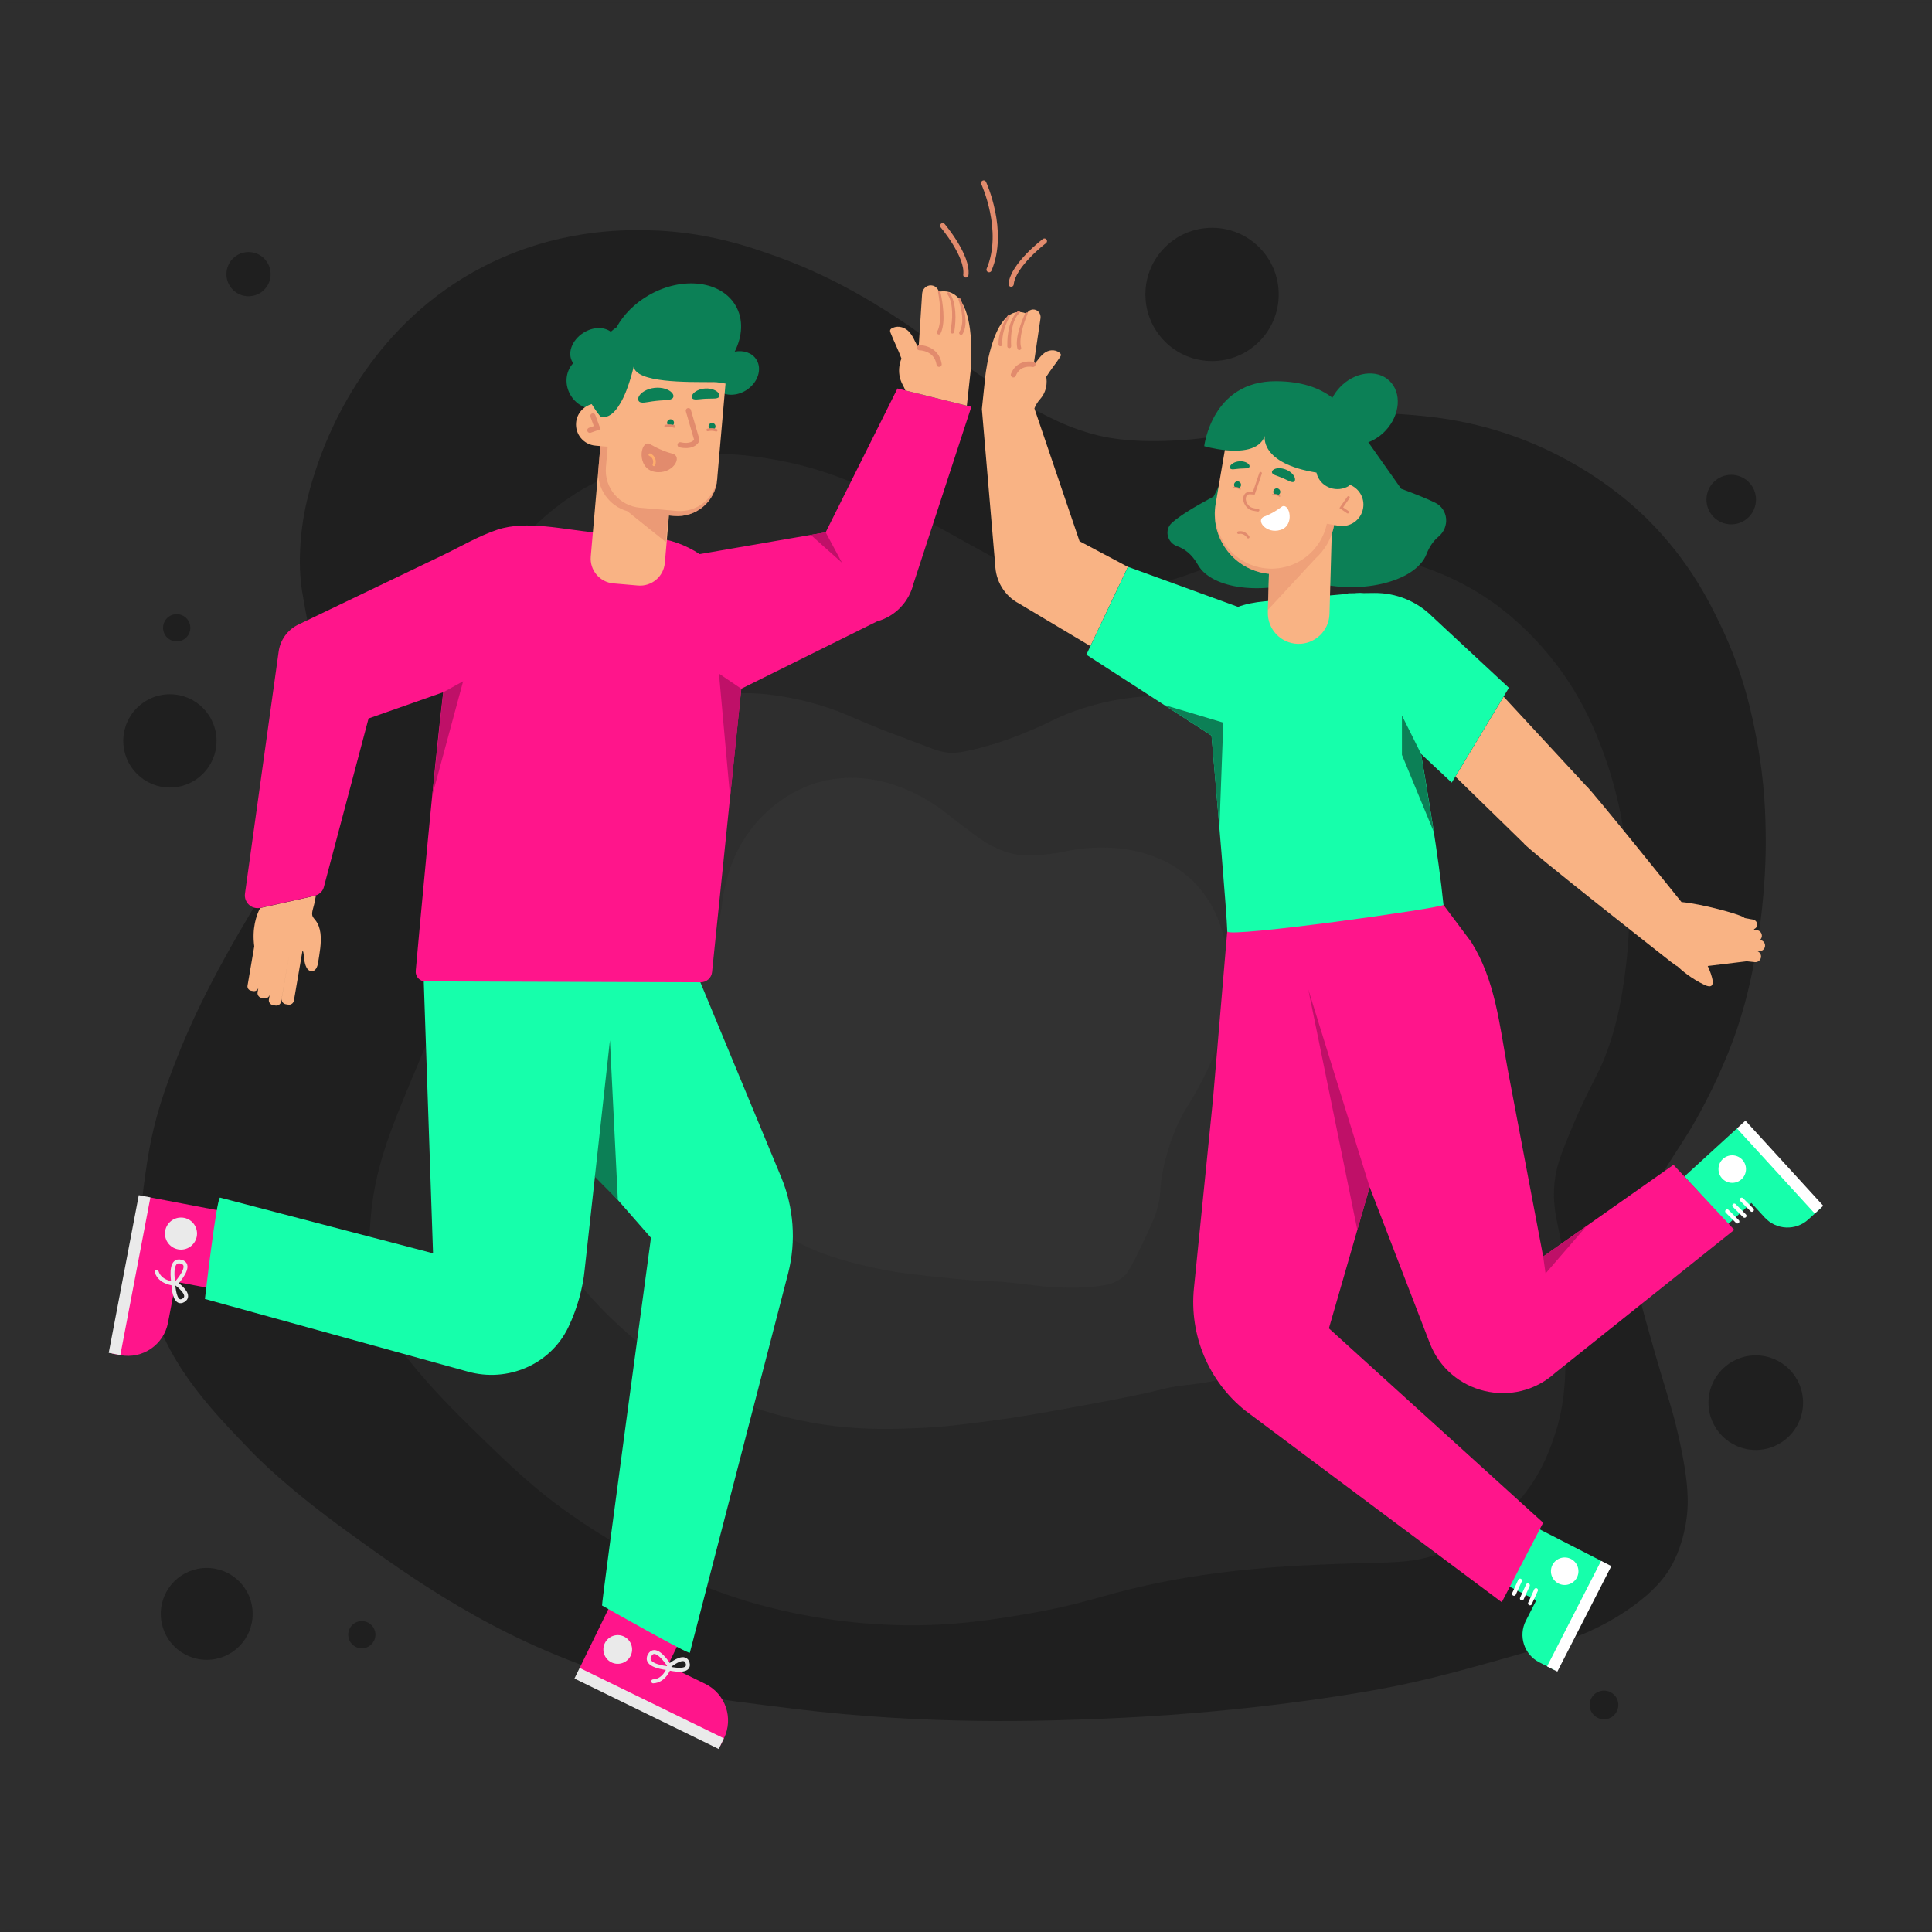 <svg width="370" height="370" viewBox="0 0 370 370" fill="none" xmlns="http://www.w3.org/2000/svg">
<rect x="0" y="0" width="370" height="370" fill="#808080" stroke="none"/>
<g clip-path="url(#clip0_627_1368)">
<path opacity="0.48" d="M370 0H0V370H370V0Z" fill="#FFEFCA"/>
<g opacity="0.55">
<g opacity="0.55">
<g opacity="0.55">
<g opacity="0.55">
<g opacity="0.21">
<path opacity="0.21" d="M318.2 302.756C329.411 288.393 318.896 269.508 313.923 247.7C310.215 231.435 324.194 218.537 330.277 203.678C335.694 190.454 338.269 174.433 338.173 159.84C338.032 139.927 332.186 119.813 320.679 105.228C302.741 82.503 273.704 76.065 247.56 80.445C236.608 82.281 225.641 85.773 214.659 84.256C198.646 82.044 185.259 69.671 171.169 60.473C151.996 47.959 129.515 40.87 107.907 45.451C83.406 50.646 62.123 72.32 57.742 101.772C55.759 115.114 65.002 138.994 60.71 151.567C56.351 164.324 27.98 202.952 26.862 232.937C25.619 266.37 54.842 283.346 78.433 302.741C130.751 345.765 296.703 330.284 318.2 302.756Z" fill="#FEAD6C"/>
</g>
<g opacity="0.27">
<path opacity="0.27" d="M265.357 299.234C282.68 298.982 297.073 286.047 298.894 269.079C300.255 256.403 300.803 243.001 298.42 235.549C294.387 222.932 304.562 211.81 308.366 199.659C311.747 188.841 312.702 176.009 311.636 164.48C310.179 148.74 304.192 133.222 294.098 122.448C278.373 105.657 254.975 102.475 234.602 107.655C226.07 109.823 217.634 113.309 208.85 112.835C196.041 112.14 184.615 103.237 172.849 96.888C156.836 88.252 138.587 84.123 121.804 89.17C102.786 94.89 87.424 113.427 85.959 137.004C85.293 147.689 94.224 165.96 91.679 176.187C89.103 186.561 69.531 218.966 70.433 242.757C70.862 254.109 85.322 269.804 101.965 284.212C130.225 308.676 169.216 317.26 205.35 306.974C225.708 301.173 248.137 299.485 265.357 299.234Z" fill="#FEAD6C"/>
</g>
<g opacity="0.21">
<path opacity="0.21" d="M245.547 260.487C245.784 260.347 246.013 260.191 246.242 260.029C251.001 256.551 251.548 248.366 252.244 243.023C253.302 234.906 252.17 226.499 252.051 218.352C251.918 209.065 255.048 201.428 257.032 192.696C258.793 184.926 258.822 176.016 257.55 168.224C255.811 157.583 251.038 147.556 243.726 141.222C232.33 131.343 216.42 131.602 202.945 137.285C197.299 139.668 191.786 142.931 185.844 143.523C177.186 144.381 169.06 139.468 160.832 136.345C149.635 132.09 137.144 131.165 126.089 136.375C113.553 142.28 104.096 156.606 104.236 172.931C104.303 180.331 106.257 187.731 105.036 195.005C103.792 202.39 99.811 208.414 97.51 215.31C95.719 220.668 100.418 228.875 102.86 233.492C106.22 239.856 110.504 245.739 115.521 250.941C125.504 261.287 138.476 268.953 152.699 271.95C168.513 275.287 184.948 273.082 200.873 270.322C214.008 268.043 227.069 265.401 240.049 262.389C241.951 261.945 243.897 261.472 245.547 260.487Z" fill="#FEAD6C"/>
</g>
</g>
</g>
<g opacity="0.21">
<path opacity="0.21" d="M245.132 56.587C245.242 49.522 239.514 43.703 232.338 43.591C225.162 43.479 219.256 49.116 219.145 56.182C219.035 63.248 224.763 69.066 231.939 69.178C239.115 69.29 245.021 63.653 245.132 56.587Z" fill="#FEAD6C"/>
</g>
<g opacity="0.21">
<path opacity="0.21" d="M334.554 98.723C332.844 100.351 330.114 100.314 328.456 98.627C326.799 96.947 326.843 94.254 328.552 92.626C330.262 90.998 332.992 91.035 334.65 92.722C336.3 94.402 336.263 97.088 334.554 98.723Z" fill="#FEAD6C"/>
</g>
<g opacity="0.21">
<path opacity="0.21" d="M50.601 55.552C48.892 57.18 46.161 57.143 44.504 55.456C42.846 53.776 42.89 51.082 44.6 49.454C46.309 47.826 49.04 47.863 50.697 49.55C52.348 51.23 52.303 53.916 50.601 55.552Z" fill="#FEAD6C"/>
</g>
<g opacity="0.21">
<path opacity="0.21" d="M38.88 148.326C35.268 151.774 29.504 151.685 26.004 148.126C22.503 144.574 22.592 138.898 26.203 135.45C29.815 132.001 35.579 132.097 39.079 135.649C42.572 139.209 42.483 144.885 38.88 148.326Z" fill="#FEAD6C"/>
</g>
<g opacity="0.21">
<path opacity="0.21" d="M342.583 275.065C338.972 278.514 333.207 278.418 329.707 274.866C326.207 271.314 326.296 265.638 329.907 262.189C333.518 258.741 339.283 258.837 342.783 262.389C346.283 265.941 346.194 271.624 342.583 275.065Z" fill="#FEAD6C"/>
</g>
<g opacity="0.21">
<path opacity="0.21" d="M45.932 315.514C42.321 318.962 36.556 318.866 33.056 315.314C29.556 311.762 29.645 306.086 33.256 302.638C36.867 299.189 42.632 299.278 46.132 302.838C49.624 306.39 49.536 312.065 45.932 315.514Z" fill="#FEAD6C"/>
</g>
<g opacity="0.21">
<path opacity="0.21" d="M35.809 122.226C34.691 123.291 32.9 123.269 31.82 122.167C30.732 121.064 30.762 119.303 31.879 118.237C32.997 117.172 34.787 117.194 35.868 118.296C36.956 119.399 36.926 121.153 35.809 122.226Z" fill="#FEAD6C"/>
</g>
<g opacity="0.21">
<path opacity="0.21" d="M71.255 315.062C70.137 316.128 68.347 316.106 67.266 315.003C66.178 313.901 66.208 312.139 67.325 311.074C68.443 310.008 70.234 310.03 71.314 311.133C72.402 312.236 72.372 313.989 71.255 315.062Z" fill="#FEAD6C"/>
</g>
<g opacity="0.21">
<path opacity="0.21" d="M309.15 328.516C308.032 329.581 306.242 329.559 305.161 328.456C304.073 327.354 304.103 325.593 305.22 324.527C306.338 323.461 308.129 323.484 309.209 324.586C310.297 325.681 310.267 327.443 309.15 328.516Z" fill="#FEAD6C"/>
</g>
<g opacity="0.1">
<path opacity="0.1" d="M212.395 246.22C212.565 246.168 212.735 246.117 212.898 246.05C216.428 244.681 218.13 239.686 219.447 236.489C221.453 231.62 222.141 226.218 223.421 221.134C224.879 215.347 228.09 211.122 230.769 206.023C233.152 201.487 234.647 195.959 235.15 190.913C235.838 184.016 234.536 177.001 231.043 171.85C225.604 163.829 215.681 161.35 206.371 162.637C202.472 163.177 198.505 164.295 194.716 163.673C189.196 162.77 184.963 158.367 180.375 155.067C174.13 150.568 166.522 147.919 158.789 149.325C150.02 150.916 141.777 158.234 139.157 168.402C137.973 173.005 137.958 177.926 135.99 182.247C133.992 186.628 130.521 189.706 127.946 193.606C125.941 196.64 127.502 202.508 128.25 205.787C129.286 210.293 130.965 214.659 133.215 218.722C137.699 226.803 144.478 233.714 152.818 237.94C162.082 242.631 172.657 243.993 183.002 244.918C191.534 245.68 200.089 246.205 208.651 246.487C209.916 246.531 211.204 246.561 212.395 246.22Z" fill="#FEAD6C"/>
</g>
</g>
</g>
<path d="M370.414 0H0.414V370H370.414V0Z" fill="#2E2E2E" stroke="#2E2E2E" stroke-miterlimit="10"/>
<path d="M92.559 51.06C106.382 43.926 119.133 44.001 123.92 44.089C135.161 44.289 143.678 47.294 149.088 49.247C160.713 53.45 169.845 59.548 173.708 62.16C175.358 63.278 174.98 63.085 180.516 66.933C193.451 75.939 196.115 77.426 198.017 78.41C201.791 80.371 205.261 82.17 210.278 83.383C212.491 83.916 217.175 84.863 225.944 84.308C237.681 83.561 239.597 81.215 251.607 79.853C255.145 79.454 261.39 78.773 269.39 79.395C274.259 79.772 283.361 80.549 294.083 85.167C306.071 90.325 313.486 97.428 315.536 99.463C323.543 107.418 327.406 115.336 329.596 119.917C334.014 129.174 335.553 137.011 336.441 141.732C338.032 150.168 338.128 156.754 338.158 160.417C338.18 163.037 338.165 170.748 336.545 180.649C335.856 184.874 334.939 190.328 332.608 197.217C332.201 198.424 330.336 203.855 326.725 210.87C321.537 220.957 319.118 221.948 316.002 230.162C314.722 233.544 313.501 236.852 313.301 241.41C313.138 245.273 313.797 247.981 315.677 254.664C319.428 268.05 320.05 268.872 321.412 274.866C323.55 284.241 323.432 288.334 322.862 291.701C322.026 296.636 320.294 299.589 319.724 300.514C318.651 302.246 316.809 304.673 312.591 307.699C306.005 312.428 299.633 314.308 297.917 314.803C281.725 319.451 273.622 321.767 264.217 323.491C260.628 324.15 245.325 326.88 224.183 328.412C221.563 328.604 217.072 328.9 211.566 329.13C199.955 329.611 177.852 330.44 151.848 327.228C135.723 325.237 127.657 324.246 116.535 320.642C94.365 313.464 78.714 302.142 66.644 293.41C54.893 284.907 49.351 279.239 47.826 277.648C39.723 269.219 31.502 260.672 28.298 247.241C25.907 237.244 27.262 228.534 28.209 222.385C29.504 214.001 31.79 208.007 33.729 203.026C39.05 189.314 46.724 176.793 54.05 164.842C57.683 158.908 59.97 155.481 61.205 149.702C61.538 148.148 62.286 144.122 60.65 130.588C58.911 116.173 57.246 114.019 57.439 106.331C57.639 98.442 59.6 92.544 60.85 88.867C63.566 80.971 71.854 61.746 92.559 51.06Z" fill="#1F1F1F"/>
<path d="M110.504 94.335C112.288 93.225 119.88 88.674 130.965 87.312C138.624 86.373 144.566 87.364 148.518 88.06C155.052 89.207 159.781 91.027 162.911 92.248C166.981 93.839 168.905 94.927 182.676 102.579C192.23 107.885 197.099 110.556 201.591 111.592C207.17 112.88 211.64 112.754 214.23 112.665C225.315 112.273 228.098 108.787 239.294 106.619C251.711 104.214 261.575 105.938 263.943 106.382C267.858 107.122 276.19 108.787 285.055 114.767C286.55 115.773 293.24 120.398 299.204 128.797C303.496 134.843 305.635 140.356 306.841 143.516C307.241 144.574 308.713 148.488 309.942 153.898C310.319 155.563 311.94 162.911 312.036 172.938C312.095 179.783 311.422 184.956 311.163 186.769C310.652 190.358 310.016 194.827 308.158 200.259C306.094 206.297 304.791 206.86 300.455 217.397C298.62 221.859 298.028 223.761 297.746 226.181C297.228 230.621 298.139 233.596 298.842 237.133C300.018 243.038 299.981 247.382 299.9 256.055C299.826 264.128 299.744 268.946 297.672 275.051C296.829 277.53 295.475 281.437 292.315 285.633C286.669 293.121 279.357 296.111 276.812 297.117C270.366 299.656 266.57 299.093 255.781 299.522C247.715 299.841 234.284 300.373 219.713 303.578C210.486 305.605 207.822 307.167 196.551 309.098C192.792 309.742 187.116 310.711 180.508 311.096C175.04 311.414 162.149 311.725 146.446 307.603C142.376 306.538 126.814 302.209 109.89 290.465C102.275 285.181 97.673 280.682 89.932 273.119C74.814 258.341 72.572 251.992 71.669 248.529C70.219 242.979 70.574 238.487 70.959 233.64C71.721 223.909 74.577 216.909 78.914 206.497C84.908 192.104 88.437 184.704 88.437 184.704C90.028 181.367 91.427 178.569 91.997 174.381C92.515 170.57 92.056 167.78 90.228 159.618C86.802 144.293 86.129 143.849 85.966 139.631C85.699 132.763 87.224 127.509 88.245 124.083C91.501 113.176 97.317 106.168 99.53 103.681C104.399 98.22 109.143 95.179 110.504 94.335Z" fill="#272727"/>
<path d="M151.434 133.666C155.148 134.369 158.449 135.494 159.463 135.849C162.26 136.826 162.674 137.218 168.579 139.594C171.332 140.704 169.393 139.875 175.491 142.221C179.213 143.649 180.308 144.1 182.121 144.174C182.758 144.196 183.964 144.196 187.435 143.301C191.29 142.309 194.169 141.185 195.264 140.748C201.561 138.254 201.687 137.647 205.661 136.227C210.338 134.547 214.119 133.977 215.118 133.829C217.767 133.452 222.333 132.83 228.12 133.903C233.048 134.813 236.474 136.508 237.237 136.893C238.428 137.492 242.335 139.564 246.198 143.627C248.729 146.291 250.231 148.755 251.134 150.235C252.666 152.773 253.561 154.852 254.072 156.073C254.486 157.05 255.855 160.365 256.891 164.939C257.55 167.847 257.823 170.126 257.979 171.465C258.097 172.472 258.327 174.707 258.401 177.6C258.497 181.478 258.245 184.415 258.171 185.185C257.853 188.685 257.313 191.268 256.861 193.392C255.907 197.861 255.492 198.157 254.116 203.833C253.154 207.777 252.673 209.812 252.355 212.661C252.037 215.569 252.059 217.745 252.096 220.631C252.148 224.849 252.414 225.767 252.569 230.621C252.643 232.93 252.725 235.364 252.614 238.465C252.37 245.421 251.4 249.654 250.971 251.341C249.787 256.047 248.714 257.483 248.092 258.201C246.279 260.295 244.089 261.19 242.565 261.753C235.586 264.328 229.015 265.046 227.195 265.26C221.349 265.941 224.953 265.971 207.326 269.19C199.363 270.64 195.219 271.402 189.137 272.187C184.023 272.853 180.22 273.334 175.069 273.526C171.569 273.659 166.093 273.867 159.729 273.097C147.845 271.669 139.046 267.591 136.071 266.126C133.91 265.061 124.416 260.251 114.966 250.379C107.626 242.713 104.133 235.993 100.455 228.912C98.006 224.19 96.896 221.201 97.118 217.59C97.354 213.668 98.99 211.988 101.417 205.927C102.201 203.981 104.414 198.461 105.302 192.785C106.619 184.371 103.889 182.876 104.229 172.945C104.347 169.349 104.599 163.481 107.367 156.717C108.521 153.898 111.873 146.002 120.257 139.897C121.863 138.728 126.044 135.886 132.12 134.177C140.763 131.727 148.059 133.022 151.434 133.666Z" fill="#2E2E2E"/>
<path d="M151.989 151.774C154.645 150.338 156.902 149.754 157.613 149.584C158.338 149.406 161.179 148.755 164.968 149.036C168.883 149.325 171.732 150.457 173.338 151.108C176.002 152.196 177.881 153.395 179.036 154.142C181.145 155.511 181.189 155.829 185.977 159.381C187.96 160.854 189.04 161.601 190.631 162.334C191.468 162.719 192.851 163.348 194.724 163.681C195.471 163.814 196.751 163.977 199.837 163.681C203.929 163.288 204.529 162.733 208.081 162.445C209.131 162.363 210.819 162.23 213.024 162.378C214.593 162.482 217.412 162.696 220.801 163.977C221.808 164.354 223.547 165.027 225.559 166.389C228.001 168.047 229.57 169.867 230.421 170.977C232.36 173.508 233.204 175.824 233.722 177.267C233.981 177.992 234.817 180.427 235.172 184.112C235.342 185.829 235.712 190.994 233.973 197.506C232.626 202.538 230.54 206.401 229.282 208.702C227.38 212.18 226.336 213.238 224.901 216.82C223.598 220.083 222.962 222.969 222.762 223.946C221.926 227.972 222.488 228.201 221.689 231.272C221.201 233.144 220.298 235.031 218.5 238.813C216.287 243.46 215.636 244.111 215.111 244.54C213.46 245.895 211.551 246.272 208.673 246.479C203.034 246.886 198.853 246.265 195.471 245.85C188.937 245.058 190.52 245.695 181.855 244.799C174.625 244.052 171.014 243.675 166.567 242.624C162.208 241.595 157.42 240.463 151.885 237.429C149.502 236.119 141.865 231.65 135.679 222.673C132.046 217.397 130.425 212.757 129.167 209.146C128.309 206.682 127.916 204.44 127.125 199.955C126.984 199.156 126.755 197.78 127.102 196.063C127.25 195.308 127.502 194.546 127.961 193.599C129.204 191.046 130.529 190.165 132.519 187.694C133.385 186.621 134.569 185.141 135.62 183.039C136.685 180.9 137.1 179.117 137.677 176.557C138.521 172.849 138.121 172.916 138.809 169.963C139.261 168.024 139.986 165.02 141.947 161.631C142.605 160.491 143.619 158.937 145.084 157.287C148.022 154.001 151.019 152.299 151.989 151.774Z" fill="#323232"/>
<path d="M47.597 56.736C49.934 56.736 51.83 54.841 51.83 52.503C51.83 50.165 49.934 48.27 47.597 48.27C45.259 48.27 43.364 50.165 43.364 52.503C43.364 54.841 45.259 56.736 47.597 56.736Z" fill="#1F1F1F"/>
<path d="M33.84 122.84C35.283 122.84 36.452 121.67 36.452 120.228C36.452 118.785 35.283 117.616 33.84 117.616C32.398 117.616 31.228 118.785 31.228 120.228C31.228 121.67 32.398 122.84 33.84 122.84Z" fill="#1F1F1F"/>
<path d="M32.538 150.819C37.471 150.819 41.47 146.821 41.47 141.888C41.47 136.955 37.471 132.956 32.538 132.956C27.605 132.956 23.606 136.955 23.606 141.888C23.606 146.821 27.605 150.819 32.538 150.819Z" fill="#1F1F1F"/>
<path d="M39.59 317.874C44.449 317.874 48.389 313.935 48.389 309.076C48.389 304.216 44.449 300.277 39.59 300.277C34.731 300.277 30.791 304.216 30.791 309.076C30.791 313.935 34.731 317.874 39.59 317.874Z" fill="#1F1F1F"/>
<path d="M69.293 315.669C70.732 315.669 71.898 314.503 71.898 313.064C71.898 311.626 70.732 310.46 69.293 310.46C67.855 310.46 66.689 311.626 66.689 313.064C66.689 314.503 67.855 315.669 69.293 315.669Z" fill="#1F1F1F"/>
<path d="M307.181 329.263C308.698 329.263 309.927 328.034 309.927 326.518C309.927 325.001 308.698 323.772 307.181 323.772C305.665 323.772 304.436 325.001 304.436 326.518C304.436 328.034 305.665 329.263 307.181 329.263Z" fill="#1F1F1F"/>
<path d="M336.249 277.685C341.251 277.685 345.306 273.63 345.306 268.627C345.306 263.625 341.251 259.57 336.249 259.57C331.246 259.57 327.191 263.625 327.191 268.627C327.191 273.63 331.246 277.685 336.249 277.685Z" fill="#1F1F1F"/>
<path d="M331.55 100.418C334.169 100.418 336.293 98.294 336.293 95.675C336.293 93.055 334.169 90.931 331.55 90.931C328.93 90.931 326.806 93.055 326.806 95.675C326.806 98.294 328.93 100.418 331.55 100.418Z" fill="#1F1F1F"/>
<path d="M232.123 69.153C239.173 69.153 244.888 63.438 244.888 56.388C244.888 49.338 239.173 43.623 232.123 43.623C225.073 43.623 219.358 49.338 219.358 56.388C219.358 63.438 225.073 69.153 232.123 69.153Z" fill="#1F1F1F"/>
<path d="M306.33 298.76L294.483 292.692L288.837 303.726L294.216 306.478L292.218 310.386C290.731 313.301 291.878 316.868 294.794 318.355L297.687 319.835L302.386 310.659L307.166 301.321C307.64 300.388 307.27 299.241 306.33 298.76Z" fill="#16FFAB"/>
<path d="M298.247 320.134L308.591 299.924L306.628 298.919L296.284 319.129L298.247 320.134Z" fill="white"/>
<path d="M289.947 305.235L291.101 302.697" stroke="white" stroke-width="0.75" stroke-miterlimit="10" stroke-linecap="round" stroke-linejoin="round"/>
<path d="M291.456 306.131L292.603 303.6" stroke="white" stroke-width="0.75" stroke-miterlimit="10" stroke-linecap="round" stroke-linejoin="round"/>
<path d="M293.01 307.063L294.165 304.525" stroke="white" stroke-width="0.75" stroke-miterlimit="10" stroke-linecap="round" stroke-linejoin="round"/>
<path d="M302.29 300.906C302.29 302.364 301.113 303.541 299.655 303.541C298.198 303.541 297.021 302.364 297.021 300.906C297.021 299.448 298.198 298.272 299.655 298.272C301.113 298.264 302.29 299.448 302.29 300.906Z" fill="white"/>
<path d="M340.896 222.792L335.094 216.443C334.384 215.666 333.178 215.614 332.408 216.324L322.581 225.308L330.943 234.454L335.405 230.377L337.951 233.159C340.156 235.572 343.908 235.742 346.32 233.537L348.718 231.346L340.896 222.792Z" fill="#16FFAB"/>
<path d="M349.175 230.919L334.271 214.615L332.644 216.103L347.547 232.407L349.175 230.919Z" fill="white"/>
<path d="M332.734 233.936L330.765 231.975" stroke="white" stroke-width="0.75" stroke-miterlimit="10" stroke-linecap="round" stroke-linejoin="round"/>
<path d="M334.103 232.841L332.134 230.873" stroke="white" stroke-width="0.75" stroke-miterlimit="10" stroke-linecap="round" stroke-linejoin="round"/>
<path d="M335.516 231.709L333.548 229.74" stroke="white" stroke-width="0.75" stroke-miterlimit="10" stroke-linecap="round" stroke-linejoin="round"/>
<path d="M334.376 223.894C334.376 225.352 333.2 226.529 331.742 226.529C330.284 226.529 329.108 225.352 329.108 223.894C329.108 222.436 330.284 221.26 331.742 221.26C333.2 221.26 334.376 222.444 334.376 223.894Z" fill="white"/>
<path d="M273.807 257.194C277.589 267.014 290.05 269.982 297.85 262.915L332.134 235.527L320.487 223.073L295.534 240.633L288.741 204.802C287.157 196.233 286.38 187.753 281.74 180.375L273.978 170.015L241.484 173.271L235.653 171.021L232.316 210.352L228.653 246.716C227.75 255.692 231.45 264.52 238.495 270.159L287.601 306.841L295.534 291.619L254.501 254.397L262.308 227.343L273.807 257.194Z" fill="#FF158B"/>
<path d="M250.549 189.477L259.94 235.535L262.3 227.335L250.549 189.477Z" fill="#BF1068"/>
<path d="M295.534 240.633L295.992 243.882L303.874 234.765L295.534 240.633Z" fill="#BF1068"/>
<path d="M337.055 180.012C337.24 179.842 337.373 179.613 337.41 179.346C337.484 178.754 337.063 178.207 336.478 178.133L335.997 178.074C335.975 178.059 335.96 178.044 335.938 178.022C335.938 178.022 335.923 177.992 335.901 177.948C336.204 177.829 336.448 177.578 336.508 177.237C336.604 176.719 336.256 176.216 335.738 176.12L334.147 175.824C334.066 175.765 333.984 175.698 333.895 175.646C332.852 175.017 325.926 173.108 322.018 172.753C322.018 172.753 304.525 150.96 303.755 150.486L287.956 133.415L278.721 148.725L291.804 161.49C292.307 162.482 319.902 184.127 319.902 184.127V184.134L320.094 184.275L320.916 184.874C321.012 184.948 321.123 184.993 321.227 185.044C322.048 185.821 323.898 187.42 326.451 188.626C328.96 189.81 327.864 186.791 327.05 185L334.51 184.097L336.071 184.26C336.663 184.319 337.196 183.883 337.255 183.291C337.307 182.802 337.018 182.358 336.589 182.181C336.626 182.166 336.67 182.158 336.707 182.144L336.841 182.158C337.433 182.218 337.965 181.781 338.025 181.189C338.084 180.604 337.647 180.072 337.055 180.012Z" fill="#F9B384"/>
<path d="M206.741 103.644L198.098 78.211C198.298 77.7 198.631 77.071 199.208 76.42C200.903 74.503 200.362 72.172 200.362 72.172C201.169 70.862 202.175 69.671 203.012 68.383C203.1 68.25 203.189 68.102 203.174 67.947C203.16 67.769 203.012 67.621 202.856 67.51C201.953 66.844 200.784 67.014 199.978 67.629C199.504 67.991 199.127 68.428 198.786 68.887C198.623 69.109 198.039 69.745 197.92 70.1L199.267 60.961C199.386 60.147 198.853 59.392 198.076 59.281C197.691 59.222 197.314 59.341 197.018 59.57C196.833 59.718 196.685 59.91 196.581 60.14C196.574 60.081 196.566 60.044 196.566 60.044C190.313 57.557 188.73 71.773 188.73 71.773L188.041 78.336L190.572 107.988C190.58 108.04 190.594 108.084 190.602 108.136C190.646 111.17 192.311 114.093 195.19 115.603L208.821 123.735L215.999 108.558L206.741 103.644Z" fill="#F9B384"/>
<path d="M197.824 69.782C197.824 69.782 195.072 69.19 194.073 71.787" stroke="#E28B6D" stroke-miterlimit="10" stroke-linecap="round"/>
<path d="M196.773 60.125C196.344 61.161 195.974 62.249 195.715 63.344C195.582 63.892 195.486 64.439 195.449 64.987C195.412 65.527 195.419 66.082 195.56 66.563V66.57C195.619 66.763 195.508 66.97 195.308 67.029C195.116 67.088 194.909 66.977 194.849 66.778C194.849 66.77 194.849 66.763 194.842 66.763C194.687 66.126 194.716 65.52 194.783 64.928C194.849 64.336 194.983 63.758 195.138 63.203C195.456 62.079 195.871 61.006 196.366 59.947C196.418 59.836 196.551 59.792 196.662 59.844C196.773 59.896 196.818 60.021 196.773 60.125Z" fill="#E28B6D"/>
<path d="M195.227 59.925C194.864 60.266 194.553 60.776 194.331 61.279C194.102 61.79 193.947 62.338 193.836 62.893C193.717 63.448 193.665 64.01 193.628 64.58C193.606 65.15 193.614 65.719 193.643 66.289V66.297C193.651 66.504 193.495 66.674 193.295 66.681C193.088 66.689 192.918 66.533 192.911 66.334C192.911 66.326 192.911 66.326 192.911 66.319C192.903 65.727 192.918 65.127 192.97 64.535C193.036 63.943 193.11 63.344 193.258 62.767C193.399 62.182 193.591 61.605 193.858 61.065C194.139 60.517 194.442 60.007 194.953 59.57C195.049 59.489 195.19 59.496 195.279 59.592C195.36 59.688 195.353 59.822 195.264 59.91L195.227 59.925Z" fill="#E28B6D"/>
<path d="M193.377 60.621C192.918 61.42 192.548 62.301 192.289 63.196C192.03 64.091 191.897 65.009 191.963 65.904V65.912C191.978 66.119 191.823 66.297 191.623 66.311C191.416 66.326 191.238 66.171 191.223 65.971C191.223 65.964 191.223 65.956 191.223 65.949C191.201 64.928 191.408 63.943 191.727 63.018C192.052 62.093 192.474 61.22 193.014 60.391C193.081 60.288 193.214 60.266 193.31 60.325C193.406 60.384 193.436 60.517 193.377 60.613V60.621Z" fill="#E28B6D"/>
<path d="M274.288 118.067C271.351 115.144 267.362 113.523 263.218 113.56L261.176 113.583C260.717 113.538 260.258 113.523 259.792 113.568L259.422 113.605L258.171 113.62L258.193 113.716L257.187 113.805L242.172 115.159C240.234 115.336 238.539 115.677 237.089 116.224V116.217L216.013 108.551L208.835 123.728L208.051 125.378L232.02 140.874C233.167 154.12 234.928 174.721 235.039 178.384C235.076 179.672 276.501 173.863 276.442 173.293C275.502 163.91 273.238 150.849 272.15 144.381L278.018 149.88L278.714 148.725L287.949 133.415L288.97 131.727L274.288 118.067Z" fill="#16FFAB"/>
<path d="M222.94 134.998L234.277 138.395L233.529 158.575L232.012 140.866L222.94 134.998Z" fill="#0C8056"/>
<path d="M272.15 144.374L268.487 137.026V144.566L274.599 159.359L272.15 144.374Z" fill="#0C8056"/>
<path d="M274.843 96.266C273.186 95.46 271.055 94.609 268.339 93.603L262.049 84.693C263.233 84.249 264.38 83.509 265.349 82.473C268.169 79.469 268.494 75.191 266.067 72.905C263.64 70.626 259.385 71.21 256.565 74.215C255.996 74.821 255.529 75.487 255.167 76.175C252.754 74.311 249.306 73.031 244.355 73.008C232.071 72.964 230.621 85.448 230.621 85.448C230.621 85.448 232.397 85.973 234.58 86.203C235.32 86.284 236.112 86.328 236.889 86.306L232.419 95.082C228.623 97.14 226.07 98.671 224.449 100.107C222.918 101.469 223.517 103.926 225.448 104.606C226.766 105.065 228.238 106.072 229.415 108.166C232.02 112.798 241.891 114.115 250.512 110.822L250.431 111.155C260.029 114.241 271.114 111.496 273.193 106.123C273.8 104.555 274.621 103.496 275.487 102.779C277.67 100.958 277.404 97.525 274.843 96.266Z" fill="#0C8056"/>
<path d="M258.334 92.774L258.297 93.085C256.114 94.365 253.235 93.477 252.303 91.124C252.221 90.931 252.17 90.724 252.118 90.509C241.158 88.733 242.224 83.487 242.224 83.487C241.225 86.299 237.532 86.521 234.572 86.203L232.811 96.481C231.738 102.756 235.956 108.721 242.231 109.794C242.498 109.838 242.757 109.86 243.016 109.89L242.809 117.238C242.72 120.494 245.28 123.21 248.544 123.306C251.8 123.395 254.515 120.834 254.612 117.571L255.041 102.275C255.241 101.72 255.396 101.143 255.507 100.544L256.321 100.684C258.556 101.069 260.672 99.567 261.05 97.332C261.405 95.327 260.213 93.41 258.334 92.774Z" fill="#F9B384"/>
<path opacity="0.46" d="M241.699 108.743C235.808 107.737 231.849 102.142 232.856 96.244L234.624 85.892L232.811 96.489C231.738 102.764 235.956 108.728 242.231 109.801C242.49 109.846 242.757 109.868 243.016 109.897L242.794 116.824L251.859 107.034H251.851C253.694 105.391 255.026 103.149 255.514 100.544L254.109 100.3C252.91 105.975 247.448 109.727 241.699 108.743Z" fill="#E28B6D"/>
<path d="M258.245 95.26L256.869 97.228L258.112 98.079" stroke="#E28B6D" stroke-width="0.5" stroke-miterlimit="10" stroke-linecap="round"/>
<path d="M243.86 94.076C243.8 94.439 244.045 94.787 244.407 94.853C244.77 94.912 245.118 94.668 245.184 94.305C245.243 93.943 244.999 93.595 244.637 93.528C244.267 93.469 243.919 93.713 243.86 94.076Z" fill="#0C8056"/>
<path d="M236.341 92.737C236.282 93.099 236.526 93.447 236.889 93.514C237.251 93.573 237.599 93.329 237.666 92.966C237.725 92.603 237.481 92.256 237.118 92.189C236.748 92.13 236.408 92.374 236.341 92.737Z" fill="#0C8056"/>
<path d="M240.937 97.71C240.182 97.584 239.56 97.591 238.983 97.007C238.443 96.466 238.125 95.541 238.502 94.861C238.672 94.557 239.02 94.387 239.383 94.409L240.115 94.454L241.418 90.635" stroke="#E28B6D" stroke-width="0.5" stroke-miterlimit="10" stroke-linecap="round"/>
<path d="M239.042 102.86C239.042 102.86 238.398 101.757 237.177 102.009" stroke="#E28B6D" stroke-width="0.5" stroke-miterlimit="10" stroke-linecap="round"/>
<path d="M247.567 92.322C247.249 92.322 246.923 92.145 246.59 91.989C246.257 91.826 245.924 91.671 245.628 91.545C245.332 91.419 244.984 91.286 244.637 91.168C244.296 91.042 243.934 90.924 243.719 90.702C243.512 90.487 243.534 90.132 244 89.88C244.437 89.629 245.347 89.54 246.331 89.954C247.308 90.369 247.87 91.079 247.981 91.56C248.115 92.063 247.87 92.322 247.567 92.322Z" fill="#0C8056"/>
<path d="M235.779 89.836C236.016 89.917 236.319 89.865 236.608 89.836C236.904 89.799 237.2 89.762 237.451 89.747C237.71 89.725 238.006 89.718 238.302 89.71C238.598 89.703 238.902 89.703 239.124 89.584C239.338 89.473 239.405 89.2 239.124 88.889C238.85 88.585 238.184 88.282 237.325 88.349C236.474 88.415 235.868 88.815 235.653 89.155C235.424 89.503 235.542 89.762 235.779 89.836Z" fill="#0C8056"/>
<path d="M245.562 96.977C245.562 96.977 243.941 98.257 242.15 98.908C240.359 99.567 242.468 102.335 245.236 101.484C248.004 100.64 247.005 96.333 245.562 96.977Z" fill="white"/>
<path d="M236.164 93.395C236.164 93.395 236.97 93.255 237.496 93.669" stroke="#E28B6D" stroke-width="0.25" stroke-miterlimit="10" stroke-linecap="round"/>
<path d="M243.719 94.742C243.719 94.742 244.526 94.602 245.051 95.016" stroke="#E28B6D" stroke-width="0.25" stroke-miterlimit="10" stroke-linecap="round"/>
<path d="M135.05 322.47L127.879 318.969L130.603 313.397L117.157 306.833L111.141 319.162C110.682 320.109 111.074 321.249 112.014 321.707L123.743 327.435L137.936 334.361L138.639 332.918C140.533 329.041 138.928 324.364 135.05 322.47Z" fill="#FF158B"/>
<path d="M138.635 332.916L111.006 319.424L110.012 321.459L137.641 334.951L138.635 332.916Z" fill="#EAEAEA"/>
<path d="M128.397 319.591C128.101 319.532 128.013 319.155 128.257 318.97C129.248 318.2 131.246 316.905 131.69 318.503C132.134 320.117 129.663 319.835 128.397 319.591Z" stroke="#EAEAEA" stroke-width="0.75" stroke-miterlimit="10" stroke-linecap="round" stroke-linejoin="round"/>
<path d="M124.424 316.986C125.393 315.284 127.213 317.571 128.064 318.821C128.197 319.014 128.131 319.258 127.968 319.376C127.887 319.436 127.783 319.473 127.665 319.458C126.207 319.258 123.462 318.673 124.424 316.986Z" stroke="#EAEAEA" stroke-width="0.75" stroke-miterlimit="10" stroke-linecap="round" stroke-linejoin="round"/>
<path d="M128.057 319.554C128.057 319.554 127.199 321.915 125.09 321.996" stroke="#EAEAEA" stroke-width="0.75" stroke-miterlimit="10" stroke-linecap="round" stroke-linejoin="round"/>
<path d="M120.775 317.097C120.109 318.459 118.459 319.029 117.098 318.363C115.736 317.697 115.166 316.046 115.832 314.685C116.498 313.323 118.148 312.753 119.51 313.419C120.872 314.085 121.441 315.736 120.775 317.097Z" fill="#EAEAEA"/>
<path d="M42.565 231.946L29.089 229.378C28.053 229.178 27.062 229.859 26.862 230.887L24.42 243.712L21.46 259.222L23.036 259.525C27.276 260.332 31.369 257.55 32.175 253.309L33.67 245.473L39.76 246.635L42.565 231.946Z" fill="#FF158B"/>
<path d="M23.045 259.516L28.804 229.313L26.579 228.889L20.821 259.092L23.045 259.516Z" fill="#EAEAEA"/>
<path d="M33.204 246.146C33.181 245.843 33.522 245.665 33.766 245.843C34.765 246.598 36.541 248.189 35.12 249.032C33.685 249.883 33.307 247.426 33.204 246.146Z" stroke="#EAEAEA" stroke-width="0.75" stroke-miterlimit="10" stroke-linecap="round" stroke-linejoin="round"/>
<path d="M34.676 241.625C36.578 242.113 34.846 244.466 33.862 245.621C33.707 245.798 33.463 245.798 33.3 245.673C33.218 245.613 33.159 245.517 33.145 245.399C32.952 243.941 32.797 241.144 34.676 241.625Z" stroke="#EAEAEA" stroke-width="0.75" stroke-miterlimit="10" stroke-linecap="round" stroke-linejoin="round"/>
<path d="M33.152 245.806C33.152 245.806 30.651 245.598 30.014 243.586" stroke="#EAEAEA" stroke-width="0.75" stroke-miterlimit="10" stroke-linecap="round" stroke-linejoin="round"/>
<path d="M37.733 236.245C37.733 237.94 36.356 239.316 34.662 239.316C32.967 239.316 31.591 237.94 31.591 236.245C31.591 234.55 32.967 233.174 34.662 233.174C36.356 233.167 37.733 234.543 37.733 236.245Z" fill="#EAEAEA"/>
<path d="M149.613 225.463L133.836 187.42L118.533 183.601L97.192 181.367L81.126 187.116L82.932 240.019L42.136 229.356C41.447 229.555 39.242 248.766 39.242 248.766L89.555 262.67C97.199 264.839 105.435 261.324 108.854 254.153C110.578 250.534 111.651 246.575 111.977 243.083L113.99 224.864L124.668 237.052C124.668 237.052 115.122 307.455 115.299 307.47C115.299 307.47 132.001 316.957 132.112 316.52L150.96 243.763C152.492 237.681 152.018 231.257 149.613 225.463Z" fill="#16FFAB"/>
<path d="M116.809 199.23L118.326 229.822L113.923 225.374L116.809 199.23Z" fill="#0C8056"/>
<path d="M61.368 178.71C61.25 177.815 60.976 176.978 60.443 176.283C60.251 176.024 60.014 175.794 59.873 175.506C59.577 174.892 60.044 173.789 60.177 173.138C60.288 172.59 60.399 172.035 60.51 171.488C60.443 171.51 60.391 171.539 60.325 171.554L49.898 173.878C49.876 173.885 49.846 173.878 49.824 173.885C49.069 175.336 48.24 177.792 48.692 181.241L47.404 188.759C47.323 189.211 47.634 189.647 48.085 189.729L48.514 189.803C48.966 189.884 49.402 189.573 49.484 189.122L50.771 181.618L49.328 190.025C49.239 190.535 49.587 191.024 50.098 191.112L50.579 191.194C51.09 191.283 51.578 190.935 51.667 190.424L51.496 191.401C51.408 191.912 51.755 192.4 52.266 192.489L52.755 192.57C53.265 192.659 53.754 192.311 53.842 191.801L55.448 182.447L53.946 191.231C53.857 191.741 54.205 192.23 54.715 192.319L55.197 192.4C55.707 192.489 56.196 192.141 56.284 191.63L57.934 182.04C58.201 182.262 58.216 183.601 58.282 183.957C58.438 184.815 58.785 185.91 59.577 185.984C60.502 186.073 60.813 185.059 60.924 184.334C61.176 182.684 61.612 180.575 61.368 178.71Z" fill="#F9B384"/>
<path d="M185.17 77.7L173.389 74.777L171.872 74.4L158.123 101.942L133.992 106.116C131.335 104.355 128.205 103.208 124.801 102.912C121.138 102.594 117.468 102.275 113.805 101.95C108.025 101.447 100.855 99.582 95.26 101.439C91.678 102.631 88.134 104.725 84.73 106.36C82.147 107.603 79.565 108.839 76.975 110.082C71.291 112.813 65.608 115.544 59.925 118.274C58.993 118.718 58.06 119.17 57.128 119.614C55.093 120.59 53.687 122.522 53.369 124.757L46.916 171.14C46.687 172.812 48.166 174.196 49.802 173.878C49.824 173.87 49.854 173.878 49.876 173.87L60.303 171.547C60.369 171.532 60.421 171.495 60.487 171.48C61.227 171.243 61.812 170.666 62.019 169.904L70.581 137.596L84.878 132.571C83.132 147.171 80.342 177.837 79.617 185.94C79.52 187.02 80.371 187.945 81.452 187.945L134.206 188.115C135.316 188.115 136.256 187.279 136.367 186.169L141.962 131.905L167.973 118.999C171.591 117.993 174.181 115.092 174.966 111.673C174.988 111.622 175.01 111.57 175.032 111.511L186.021 77.907L185.17 77.7Z" fill="#FF158B"/>
<path d="M185.888 71.018C185.888 71.018 187.531 54.568 179.864 55.863C179.864 55.863 179.85 55.907 179.827 55.974C179.768 55.692 179.642 55.441 179.472 55.226C179.198 54.893 178.799 54.679 178.347 54.649C177.445 54.59 176.66 55.315 176.594 56.262L175.905 66.918C175.854 66.489 175.35 65.623 175.217 65.335C174.943 64.728 174.625 64.143 174.174 63.625C173.412 62.737 172.131 62.264 170.947 62.796C170.748 62.885 170.54 63.018 170.481 63.211C170.422 63.388 170.489 63.573 170.555 63.744C171.192 65.401 172.043 67 172.635 68.672C172.635 68.672 171.458 71.173 172.908 73.756C173.108 74.111 173.256 74.451 173.382 74.777L185.163 77.7L185.888 71.018ZM175.891 67.081C175.891 67.081 175.891 67.074 175.891 67.081V67.081Z" fill="#F9B384"/>
<path d="M176.09 66.585C176.09 66.585 179.346 66.585 179.85 69.76" stroke="#E28B6D" stroke-miterlimit="10" stroke-linecap="round"/>
<path d="M180.079 55.818C180.375 57.128 180.582 58.445 180.664 59.785C180.708 60.458 180.715 61.132 180.649 61.812C180.582 62.493 180.464 63.189 180.138 63.855C180.049 64.04 179.827 64.114 179.642 64.025C179.457 63.936 179.383 63.714 179.472 63.529C179.472 63.522 179.48 63.522 179.48 63.514V63.507C179.761 62.989 179.901 62.36 179.983 61.731C180.072 61.102 180.086 60.451 180.072 59.8C180.042 58.497 179.887 57.187 179.642 55.907V55.9C179.62 55.781 179.702 55.663 179.82 55.641C179.938 55.626 180.049 55.7 180.079 55.818Z" fill="#E28B6D"/>
<path d="M181.81 56.062C182.269 56.625 182.469 57.224 182.647 57.853C182.809 58.475 182.906 59.119 182.95 59.755C183.002 60.392 182.987 61.028 182.957 61.664C182.92 62.301 182.846 62.93 182.758 63.559C182.728 63.758 182.543 63.899 182.343 63.877C182.143 63.855 182.003 63.662 182.025 63.462C182.025 63.455 182.025 63.455 182.025 63.448V63.44C182.129 62.834 182.225 62.227 182.284 61.62C182.336 61.013 182.373 60.399 182.343 59.792C182.328 59.185 182.262 58.578 182.129 57.994C181.995 57.417 181.788 56.81 181.47 56.388L181.448 56.358C181.374 56.255 181.389 56.114 181.492 56.04C181.596 55.952 181.729 55.966 181.81 56.062Z" fill="#E28B6D"/>
<path d="M183.979 57.269C184.393 58.312 184.697 59.385 184.845 60.51C184.985 61.62 184.978 62.834 184.378 63.929C184.282 64.106 184.053 64.173 183.875 64.077C183.698 63.98 183.631 63.751 183.727 63.574C183.727 63.566 183.735 63.566 183.735 63.559L183.742 63.544C184.253 62.722 184.349 61.62 184.26 60.569C184.171 59.511 183.92 58.438 183.572 57.431L183.564 57.424C183.527 57.313 183.587 57.187 183.698 57.15C183.823 57.106 183.942 57.158 183.979 57.269Z" fill="#E28B6D"/>
<path d="M158.123 101.942L161.261 107.781L155.274 102.438L158.123 101.942Z" fill="#BF1068"/>
<path d="M141.976 131.912L137.692 129.004L139.83 152.684L141.976 131.912Z" fill="#BF1068"/>
<path d="M84.893 132.571L88.696 130.469L82.791 152.322L84.893 132.571Z" fill="#BF1068"/>
<path d="M144.848 68.85C144.019 67.547 142.383 67.029 140.711 67.34C142.198 64.373 142.398 61.183 140.918 58.593C138.173 53.776 130.736 52.843 124.305 56.506C121.515 58.097 119.384 60.295 118.082 62.671C117.69 62.93 117.327 63.218 116.979 63.536C115.677 62.552 113.546 62.574 111.718 63.744C109.498 65.157 108.58 67.695 109.675 69.405C109.712 69.456 109.757 69.493 109.794 69.545C108.269 71.129 108.033 73.734 109.365 75.835C110.097 76.982 111.17 77.767 112.332 78.122C110.97 79.535 110.526 81.437 111.392 82.821C112.465 84.545 115.144 84.811 117.379 83.42C119.614 82.029 120.553 79.506 119.48 77.781C119.318 77.522 119.11 77.308 118.881 77.123C119.347 76.294 119.754 75.376 120.087 74.474C123.624 76.864 129.241 76.812 134.251 73.956C134.665 73.719 135.065 73.46 135.45 73.201C135.797 73.201 136.138 73.201 136.463 73.201C136.545 73.475 136.656 73.741 136.811 73.985C137.973 75.806 140.711 76.139 142.931 74.725C145.151 73.29 146.009 70.67 144.848 68.85Z" fill="#0C8056"/>
<path d="M121.353 70.219C121.353 70.219 119.14 80.564 115.166 79.846C114.833 79.787 113.583 77.826 113.316 77.397C111.718 77.826 110.482 79.202 110.327 80.949C110.134 83.183 111.784 85.152 114.019 85.344L114.981 85.426L114.596 89.873L113.139 106.567C112.909 109.187 114.848 111.496 117.468 111.725L122.167 112.132C124.786 112.362 127.095 110.423 127.324 107.803L128.116 98.716L129.071 98.797C133.274 99.167 136.981 96.052 137.344 91.849L137.388 91.316L138.95 73.46C138.299 73.378 137.492 73.171 136.589 73.171C131.387 73.179 121.885 73.312 121.353 70.219Z" fill="#F9B384"/>
<path d="M129.078 81.023C129.049 81.385 128.723 81.659 128.36 81.629C127.998 81.6 127.724 81.274 127.754 80.912C127.783 80.549 128.109 80.275 128.471 80.305C128.841 80.334 129.108 80.66 129.078 81.023Z" fill="#0C8056"/>
<path d="M137.026 81.718C136.996 82.081 136.671 82.355 136.308 82.325C135.945 82.296 135.672 81.97 135.701 81.607C135.731 81.245 136.056 80.971 136.419 81.001C136.789 81.03 137.055 81.348 137.026 81.718Z" fill="#0C8056"/>
<path d="M131.831 78.647L133.415 84.101C133.452 84.219 133.429 84.345 133.363 84.449C133.111 84.834 132.319 85.633 130.247 85.189" stroke="#E28B6D" stroke-miterlimit="10" stroke-linecap="round"/>
<path d="M122.67 77.049C123.106 77.182 123.639 77.071 124.157 76.99C124.683 76.901 125.208 76.819 125.667 76.775C126.126 76.723 126.658 76.686 127.191 76.657C127.717 76.62 128.264 76.612 128.656 76.383C129.034 76.168 129.145 75.672 128.605 75.14C128.101 74.614 126.88 74.118 125.349 74.281C123.824 74.451 122.759 75.206 122.403 75.828C122.026 76.464 122.255 76.93 122.67 77.049Z" fill="#0C8056"/>
<path d="M137.499 76.19C137.181 76.346 136.759 76.331 136.345 76.338C135.931 76.338 135.516 76.346 135.154 76.361C134.791 76.383 134.377 76.412 133.97 76.464C133.563 76.501 133.141 76.56 132.808 76.442C132.49 76.324 132.342 75.961 132.689 75.473C133.008 75.006 133.888 74.466 135.087 74.4C136.286 74.34 137.196 74.784 137.551 75.214C137.921 75.658 137.803 76.042 137.499 76.19Z" fill="#0C8056"/>
<path d="M113.546 79.661L114.367 81.903L112.961 82.399" stroke="#E28B6D" stroke-miterlimit="10" stroke-linecap="round"/>
<path d="M129.1 81.674C129.1 81.674 128.368 81.385 127.48 81.607" stroke="#E28B6D" stroke-width="0.5" stroke-miterlimit="10" stroke-linecap="round"/>
<path d="M137.159 82.406C137.159 82.406 136.426 82.118 135.538 82.34" stroke="#E28B6D" stroke-width="0.5" stroke-miterlimit="10" stroke-linecap="round"/>
<path d="M124.357 84.974C124.357 84.974 126.466 86.306 128.708 86.861C130.95 87.416 128.76 91.02 125.334 90.354C121.893 89.695 122.544 84.397 124.357 84.974Z" fill="#E28B6D"/>
<path d="M124.453 87.083C125.201 87.409 125.541 88.275 125.223 89.022" stroke="#FEAD6C" stroke-width="0.5" stroke-miterlimit="10" stroke-linecap="round"/>
<path opacity="0.64" d="M129.626 97.85L122.559 97.236C118.615 96.888 115.692 93.418 116.039 89.466L116.38 85.551L114.981 85.433L114.596 89.88C114.271 93.595 116.668 96.918 120.139 97.895L127.524 103.815L127.968 98.716L129.078 98.812C133.281 99.182 136.989 96.067 137.351 91.864L137.396 91.331C137.048 95.275 133.57 98.198 129.626 97.85Z" fill="#E28B6D"/>
<path d="M188.382 35.054C188.382 35.054 192.6 44.148 189.418 51.645" stroke="#E28B6D" stroke-miterlimit="10" stroke-linecap="round"/>
<path d="M180.538 43.223C180.538 43.223 185.444 49.018 184.97 52.658" stroke="#E28B6D" stroke-miterlimit="10" stroke-linecap="round"/>
<path d="M200.014 46.169C200.014 46.169 193.969 50.764 193.643 54.42" stroke="#E28B6D" stroke-miterlimit="10" stroke-linecap="round"/>
</g>
<defs>
<clipPath id="clip0_627_1368">
<rect width="370" height="370" fill="white"/>
</clipPath>
</defs>
</svg>
